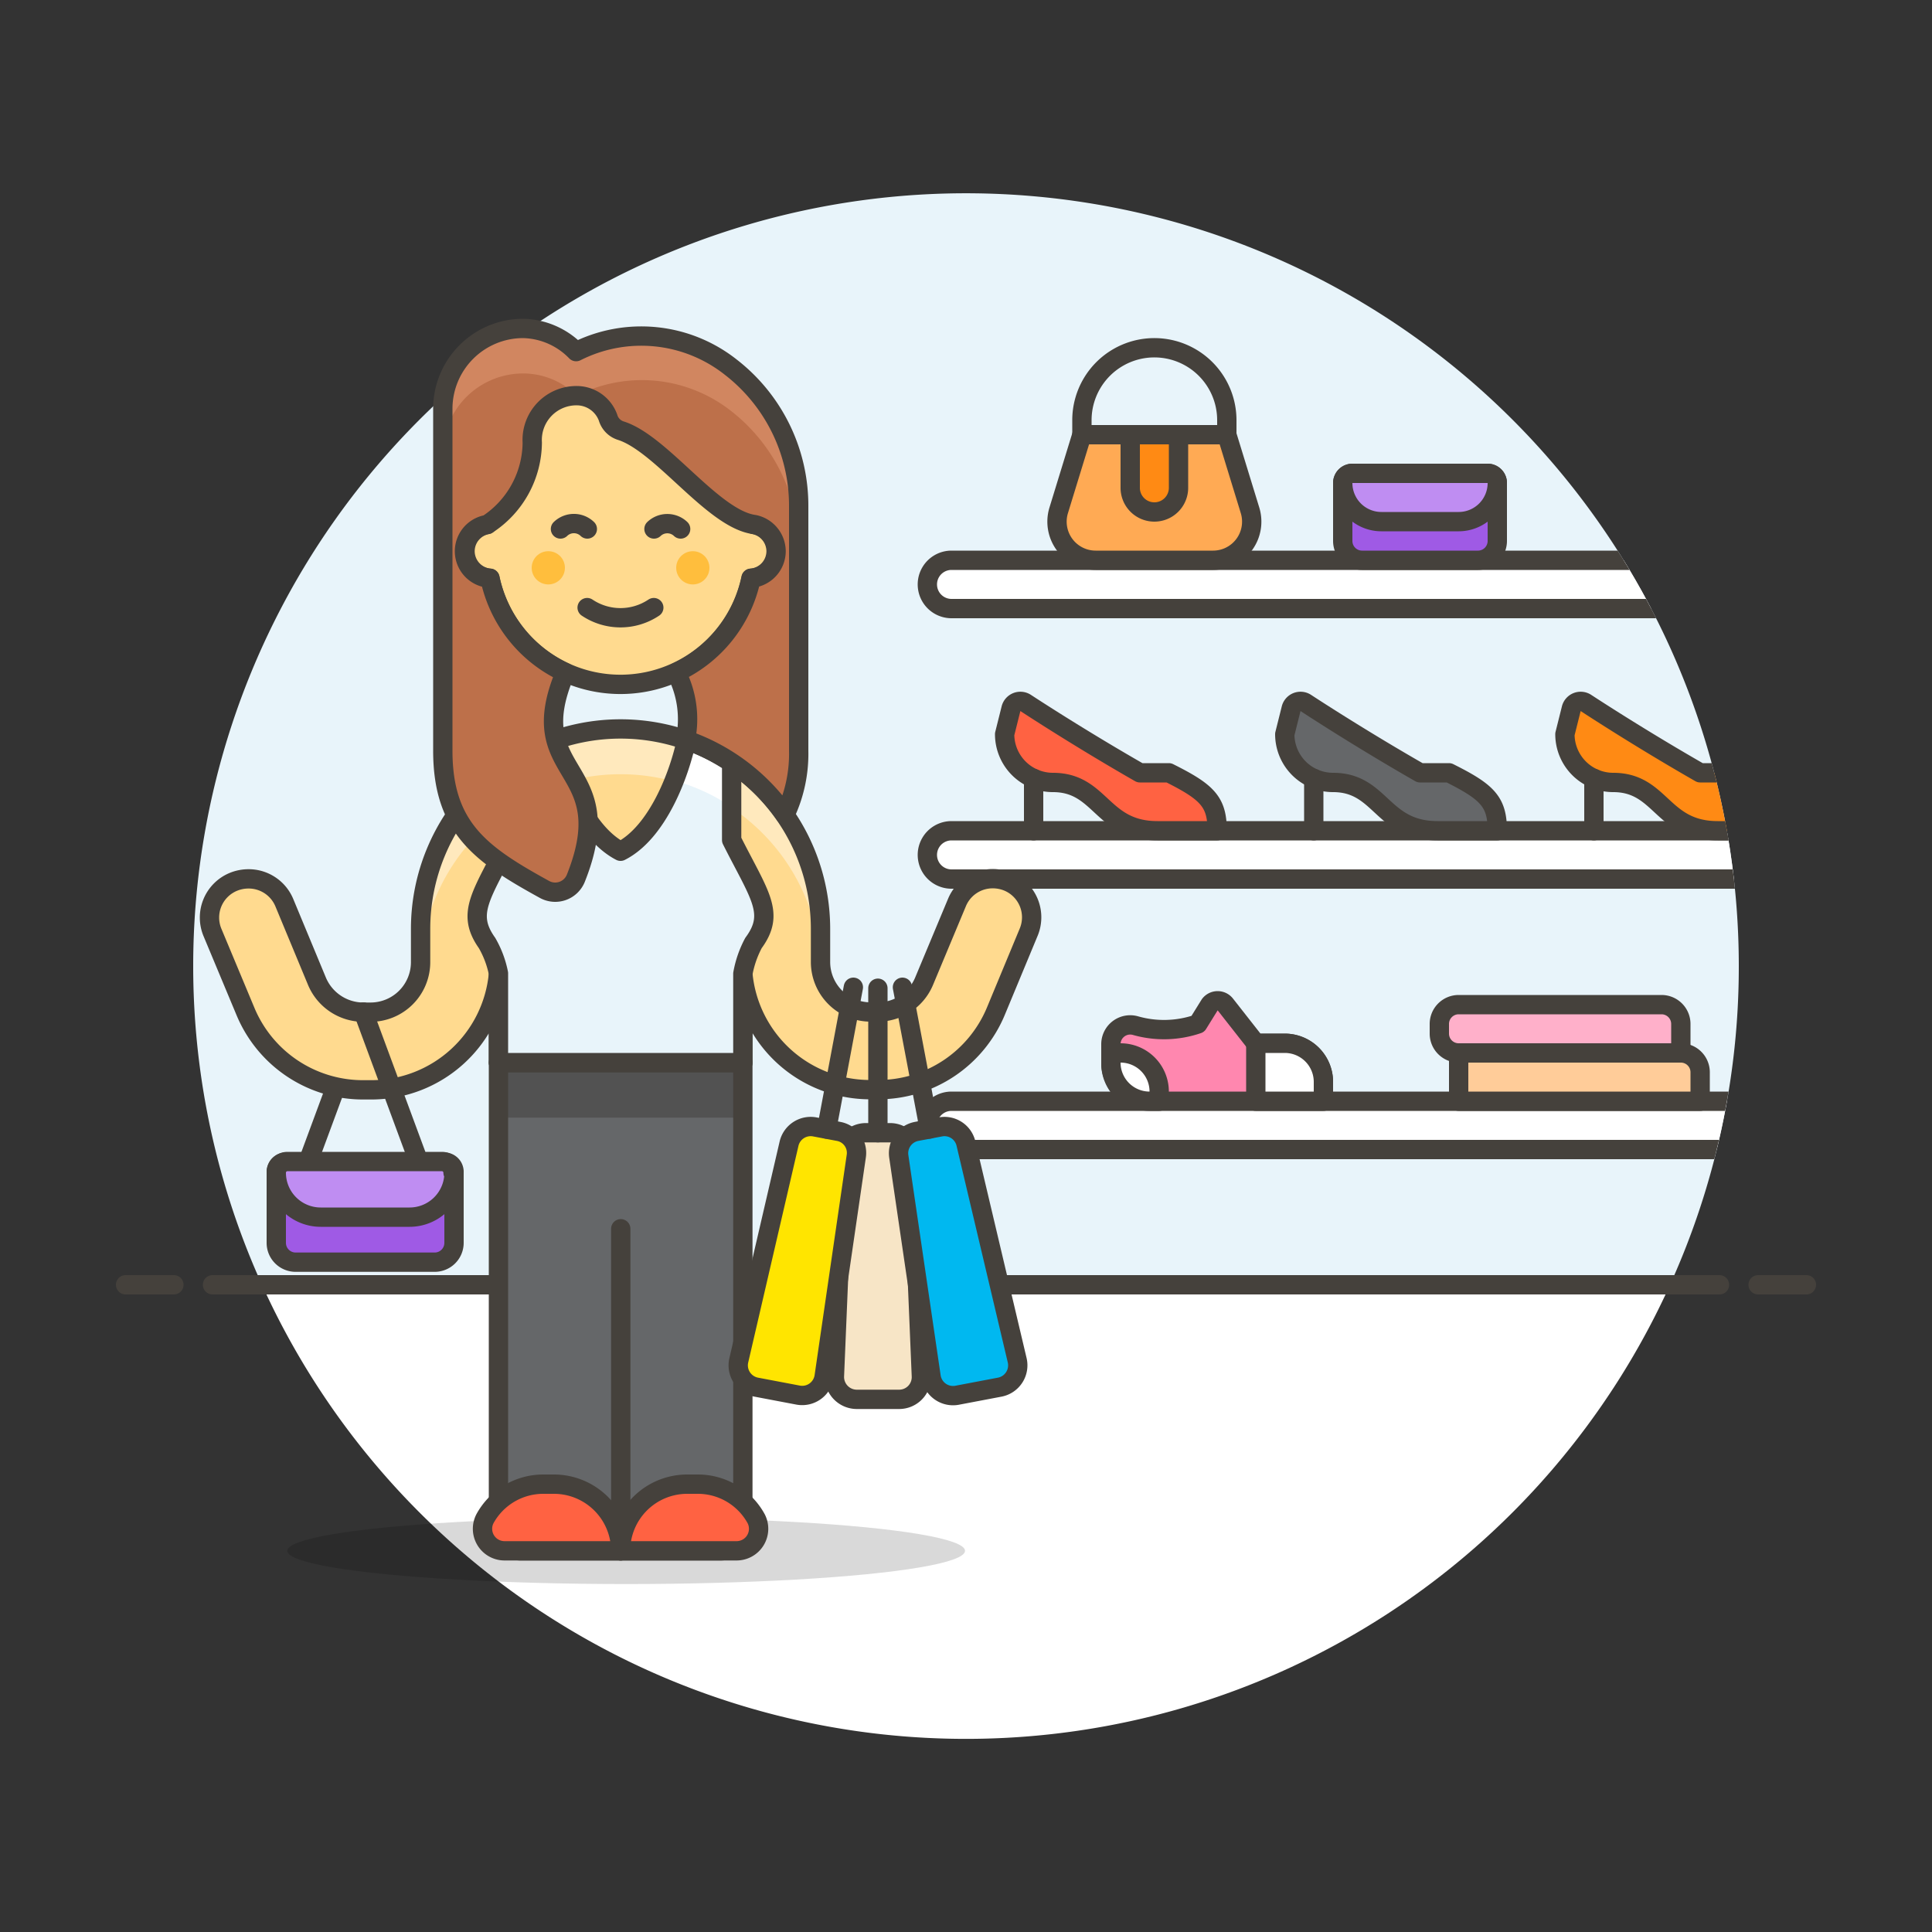 <svg id="Layer_1" data-name="Layer 1" xmlns="http://www.w3.org/2000/svg" xmlns:xlink="http://www.w3.org/1999/xlink" viewBox="0 0 100 100"><rect x="0" y="0" width="100" height="100" fill="#333333" stroke="none"/><defs><style>.cls-1,.cls-4{fill:none;}.cls-2{fill:#e8f4fa;}.cls-3,.cls-9{fill:#fff;}.cls-10,.cls-11,.cls-12,.cls-13,.cls-14,.cls-15,.cls-16,.cls-17,.cls-22,.cls-26,.cls-27,.cls-28,.cls-4,.cls-5,.cls-8,.cls-9{stroke:#45413c;stroke-linecap:round;stroke-linejoin:round;}.cls-5{fill:#ffcebf;}.cls-6{fill:#020202;opacity:0.15;}.cls-7{clip-path:url(#clip-path);}.cls-8{fill:#ff87af;}.cls-10{fill:#9f5ae5;}.cls-11{fill:#bf8df2;}.cls-12{fill:#ff6242;}.cls-13,.cls-20{fill:#656769;}.cls-14{fill:#ff8a14;}.cls-15{fill:#ffaa54;}.cls-16{fill:#fc9;}.cls-17{fill:#ffb0ca;}.cls-18,.cls-22{fill:#ffda8f;}.cls-19{fill:#ffe9bd;}.cls-21{fill:#525252;}.cls-23{fill:#ffbe3d;}.cls-24{fill:#bd704a;}.cls-25{fill:#d18660;}.cls-26{fill:#f7e5c6;}.cls-27{fill:#ffe500;}.cls-28{fill:#00b8f0;}</style><clipPath id="clip-path"><circle class="cls-1" cx="50" cy="50" r="40"/></clipPath></defs><title>shopping-shoes-woman</title><path class="cls-2" d="M90,50A40,40,0,1,0,13.56,66.5H86.44A39.85,39.85,0,0,0,90,50Z"/><path class="cls-3" d="M13.56,66.5a40,40,0,0,0,72.88,0Z"/><line class="cls-4" x1="11" y1="66.5" x2="89" y2="66.5"/><line class="cls-4" x1="6.5" y1="66.5" x2="9" y2="66.5"/><line class="cls-4" x1="91" y1="66.5" x2="93.5" y2="66.5"/><line class="cls-5" x1="18.81" y1="52.39" x2="15.94" y2="60.15"/><ellipse class="cls-6" cx="32.41" cy="80.27" rx="17.54" ry="1.72"/><g class="cls-7"><path class="cls-8" d="M57.5,54.05v1a2,2,0,0,0,2,2h9V56a2,2,0,0,0-2-2H65l-1.57-2a.51.51,0,0,0-.81,0L62,53a5.39,5.39,0,0,1-3.25.08A1,1,0,0,0,57.5,54.05Z"/><path class="cls-9" d="M94,31.5H49.25a1.25,1.25,0,0,1,0-2.5H94Z"/><path class="cls-9" d="M94,45.5H49.25a1.25,1.25,0,0,1,0-2.5H94Z"/><path class="cls-9" d="M94,59.5H49.25a1.25,1.25,0,0,1,0-2.5H94Z"/><path class="cls-10" d="M70,24.5h7a.5.5,0,0,1,.5.5v3a1,1,0,0,1-1,1h-6a1,1,0,0,1-1-1V25A.5.5,0,0,1,70,24.5Z"/><path class="cls-11" d="M77.5,25a2,2,0,0,1-2,2h-4a2,2,0,0,1-2-2h0a.5.5,0,0,1,.5-.5h7a.5.5,0,0,1,.5.5Z"/><path class="cls-12" d="M59,40h1.5c2,1,2.5,1.5,2.5,3H59.91C57,43,57,40.5,54.5,40.5A2.5,2.5,0,0,1,52,38l.33-1.32a.5.5,0,0,1,.75-.3C54.12,37.06,56.43,38.53,59,40Z"/><line class="cls-4" x1="53.5" y1="40.29" x2="53.5" y2="43"/><path class="cls-13" d="M73.5,40H75c2,1,2.5,1.5,2.5,3H74.41C71.5,43,71.5,40.5,69,40.5A2.5,2.5,0,0,1,66.5,38l.33-1.32a.5.5,0,0,1,.75-.3C68.62,37.06,70.93,38.53,73.5,40Z"/><line class="cls-4" x1="68" y1="40.29" x2="68" y2="43"/><path class="cls-14" d="M88,40h1.5c2,1,2.5,1.5,2.5,3H88.91C86,43,86,40.5,83.5,40.5A2.5,2.5,0,0,1,81,38l.33-1.32a.5.5,0,0,1,.75-.3C83.12,37.06,85.43,38.53,88,40Z"/><line class="cls-4" x1="82.5" y1="40.29" x2="82.5" y2="43"/><path class="cls-15" d="M64.7,26.41A2,2,0,0,1,62.79,29H56.71a2,2,0,0,1-1.91-2.59L56,22.5h7.5Z"/><path class="cls-4" d="M56,22.5v-.75a3.75,3.75,0,0,1,7.5,0v.75"/><path class="cls-14" d="M61,25.25a1.25,1.25,0,0,1-2.5,0V22.5H61Z"/><path class="cls-9" d="M68.5,57V56a2,2,0,0,0-2-2H65v3Z"/><path class="cls-9" d="M58,54.5h-.5V55a2,2,0,0,0,2,2H60v-.5A2,2,0,0,0,58,54.5Z"/><path class="cls-16" d="M75.5,54.5H87a1,1,0,0,1,1,1V57a0,0,0,0,1,0,0H75.5a0,0,0,0,1,0,0V54.5A0,0,0,0,1,75.5,54.5Z"/><path class="cls-17" d="M75.5,52H86a1,1,0,0,1,1,1v1.5a0,0,0,0,1,0,0H75.5a1,1,0,0,1-1-1V53A1,1,0,0,1,75.5,52Z"/></g><path class="cls-18" d="M52.16,45.64a2.08,2.08,0,0,0-.78-.15,2,2,0,0,0-1.85,1.24l-1.7,4.07a2.59,2.59,0,0,1-2.39,1.59h-.38a2.59,2.59,0,0,1-2.59-2.59V48.08a10.35,10.35,0,0,0-20.7,0V49.8a2.59,2.59,0,0,1-2.58,2.59H18.8a2.61,2.61,0,0,1-2.39-1.59l-1.69-4.07a2,2,0,0,0-1.86-1.24,2.07,2.07,0,0,0-.77.15A2,2,0,0,0,11,48.27l1.7,4.07a6.59,6.59,0,0,0,6.1,4.07h.42a6.61,6.61,0,0,0,6.58-6V55H38.45v-4.6a6.61,6.61,0,0,0,6.58,6h.41a6.59,6.59,0,0,0,6.11-4.07l1.69-4.07A2,2,0,0,0,52.16,45.64Z"/><path class="cls-19" d="M32.12,37.73A10.35,10.35,0,0,0,21.77,48.08V49.8a10.37,10.37,0,0,1,20.7,0V48.08A10.35,10.35,0,0,0,32.12,37.73Z"/><path class="cls-4" d="M38.45,55v-4.6a6.61,6.61,0,0,0,6.58,6h.41a6.59,6.59,0,0,0,6.11-4.07l1.69-4.07a2,2,0,0,0-1.08-2.63,2.08,2.08,0,0,0-.78-.15,2,2,0,0,0-1.85,1.24l-1.7,4.07a2.59,2.59,0,0,1-2.39,1.59h-.38a2.59,2.59,0,0,1-2.59-2.59V48.08a10.35,10.35,0,0,0-20.7,0V49.8a2.59,2.59,0,0,1-2.58,2.59H18.8a2.61,2.61,0,0,1-2.39-1.59l-1.69-4.07a2,2,0,0,0-1.86-1.24,2.07,2.07,0,0,0-.77.15A2,2,0,0,0,11,48.27l1.7,4.07a6.59,6.59,0,0,0,6.1,4.07h.42a6.61,6.61,0,0,0,6.58-6V55Z"/><path class="cls-20" d="M38.45,79.12V55H25.8V79.12A1.15,1.15,0,0,0,27,80.27H37.3A1.14,1.14,0,0,0,38.45,79.12Z"/><polygon class="cls-21" points="38.45 57.85 38.45 54.98 25.8 54.98 25.8 57.85 38.45 57.85"/><path class="cls-4" d="M38.45,79.12V55H25.8V79.12A1.15,1.15,0,0,0,27,80.27H37.3A1.14,1.14,0,0,0,38.45,79.12Z"/><line class="cls-4" x1="32.13" y1="63.6" x2="32.13" y2="80.27"/><path class="cls-12" d="M32.13,80.27a3.46,3.46,0,0,0-3.45-3.45H28.1a3.44,3.44,0,0,0-3,1.79,1.14,1.14,0,0,0,1,1.66Z"/><path class="cls-12" d="M38.14,80.27a1.14,1.14,0,0,0,1-1.66,3.44,3.44,0,0,0-3-1.79h-.57a3.45,3.45,0,0,0-3.45,3.45Z"/><path class="cls-2" d="M37.87,43.48v-4a10.24,10.24,0,0,0-2.34-1.17c-.35,1.72-1.48,4.77-3.41,5.75-1.92-1-3-4-3.41-5.75a10.45,10.45,0,0,0-2.34,1.17v4c-1.45,2.88-2.26,3.78-1.16,5.33a5.14,5.14,0,0,1,.59,1.57V55H38.45v-4.6A5.39,5.39,0,0,1,39,48.81C40.14,47.26,39.32,46.36,37.87,43.48Z"/><path class="cls-3" d="M29.35,40.4a14.52,14.52,0,0,1-.64-2.1,10.45,10.45,0,0,0-2.34,1.17v2.3A10.35,10.35,0,0,1,29.35,40.4Z"/><path class="cls-3" d="M37.87,41.77v-2.3a10.24,10.24,0,0,0-2.34-1.17,12.38,12.38,0,0,1-.64,2.1A10.11,10.11,0,0,1,37.87,41.77Z"/><path class="cls-4" d="M37.87,43.48v-4a10.24,10.24,0,0,0-2.34-1.17c-.35,1.72-1.48,4.77-3.41,5.75-1.92-1-3-4-3.41-5.75a10.45,10.45,0,0,0-2.34,1.17v4c-1.45,2.88-2.26,3.78-1.16,5.33a5.14,5.14,0,0,1,.59,1.57V55H38.45v-4.6A5.39,5.39,0,0,1,39,48.81C40.14,47.26,39.32,46.36,37.87,43.48Z"/><line class="cls-5" x1="18.81" y1="52.39" x2="21.68" y2="60.15"/><path class="cls-10" d="M14.8,60.15H23a.5.5,0,0,1,.5.5v3.68a1,1,0,0,1-1,1H15.3a1,1,0,0,1-1-1V60.65A.5.5,0,0,1,14.8,60.15Z"/><path class="cls-11" d="M23.5,60.73A2.3,2.3,0,0,1,21.2,63H16.6a2.3,2.3,0,0,1-2.3-2.3h0a.58.58,0,0,1,.58-.58h8a.58.58,0,0,1,.57.58Z"/><path class="cls-22" d="M24.07,28.53a1.41,1.41,0,0,1,1.15-1.38v-.92a6.9,6.9,0,0,1,13.8,0v.92a1.4,1.4,0,0,1-.15,2.78,6.9,6.9,0,0,1-13.51,0A1.41,1.41,0,0,1,24.07,28.53Z"/><circle class="cls-23" cx="35.86" cy="29.39" r="0.86"/><path class="cls-24" d="M40.17,28.53a1.41,1.41,0,0,1-1.29,1.4A6.94,6.94,0,0,1,35,34.81a5.24,5.24,0,0,1,.48,3.48,10.4,10.4,0,0,1,5.15,3.88,7.32,7.32,0,0,0,.71-3.31V26.23A9.07,9.07,0,0,0,37.82,19a7.47,7.47,0,0,0-8-.8A3.93,3.93,0,0,0,27.07,17a4.16,4.16,0,0,0-4.15,4.12V38.86c0,4,2,5.38,5.25,7.17a1.15,1.15,0,0,0,1.63-.56c2.4-6-2.87-5.17-.54-10.66a6.94,6.94,0,0,1-3.9-4.88,1.4,1.4,0,0,1-.14-2.78,5.11,5.11,0,0,0,2.33-4.24,2.29,2.29,0,0,1,2.3-2.43,1.73,1.73,0,0,1,1.62,1.13,1,1,0,0,0,.66.68c2.11.66,4.78,4.58,6.91,4.86A1.42,1.42,0,0,1,40.17,28.53Z"/><circle class="cls-23" cx="28.38" cy="29.39" r="0.86"/><path class="cls-4" d="M33.84,31.45a3.1,3.1,0,0,1-3.45,0"/><path class="cls-25" d="M27.07,19.33a3.93,3.93,0,0,1,2.78,1.15,7.47,7.47,0,0,1,8,.8,9.09,9.09,0,0,1,3.5,7.17V26.23A9.07,9.07,0,0,0,37.82,19a7.47,7.47,0,0,0-8-.8A3.93,3.93,0,0,0,27.07,17a4.16,4.16,0,0,0-4.15,4.12v2.3A4.16,4.16,0,0,1,27.07,19.33Z"/><path class="cls-4" d="M35.23,27.38a1,1,0,0,0-1.38,0"/><path class="cls-4" d="M30.4,27.38a1,1,0,0,0-1.39,0"/><path class="cls-4" d="M40.17,28.53a1.41,1.41,0,0,1-1.29,1.4A6.94,6.94,0,0,1,35,34.81a5.24,5.24,0,0,1,.48,3.48,10.4,10.4,0,0,1,5.15,3.88,7.32,7.32,0,0,0,.71-3.31V26.23A9.07,9.07,0,0,0,37.82,19a7.47,7.47,0,0,0-8-.8A3.93,3.93,0,0,0,27.07,17a4.16,4.16,0,0,0-4.15,4.12V38.86c0,4,2,5.38,5.25,7.17a1.15,1.15,0,0,0,1.63-.56c2.4-6-2.87-5.17-.54-10.66a6.94,6.94,0,0,1-3.9-4.88,1.4,1.4,0,0,1-.14-2.78,5.11,5.11,0,0,0,2.33-4.24,2.29,2.29,0,0,1,2.3-2.43,1.73,1.73,0,0,1,1.62,1.13,1,1,0,0,0,.66.68c2.11.66,4.78,4.58,6.91,4.86A1.42,1.42,0,0,1,40.17,28.53Z"/><path class="cls-26" d="M46.55,72.43H44.34a1.16,1.16,0,0,1-1.15-1.2l.48-11.5a1.15,1.15,0,0,1,1.15-1.1h1.25a1.14,1.14,0,0,1,1.14,1.1l.48,11.5A1.15,1.15,0,0,1,46.55,72.43Z"/><line class="cls-4" x1="45.44" y1="58.63" x2="45.44" y2="51.15"/><path class="cls-27" d="M41.31,72.21l-2.16-.41a1.15,1.15,0,0,1-.91-1.39l2.6-11.21a1.15,1.15,0,0,1,1.34-.87l1.22.23a1.13,1.13,0,0,1,.92,1.29L42.66,71.24A1.15,1.15,0,0,1,41.31,72.21Z"/><line class="cls-4" x1="42.79" y1="58.44" x2="44.17" y2="51.1"/><path class="cls-28" d="M49.58,72.21l2.16-.41a1.15,1.15,0,0,0,.91-1.39L50,59.2a1.14,1.14,0,0,0-1.33-.87l-1.22.23a1.15,1.15,0,0,0-.93,1.29l1.67,11.39A1.15,1.15,0,0,0,49.58,72.21Z"/><line class="cls-4" x1="48.1" y1="58.44" x2="46.71" y2="51.1"/></svg>
